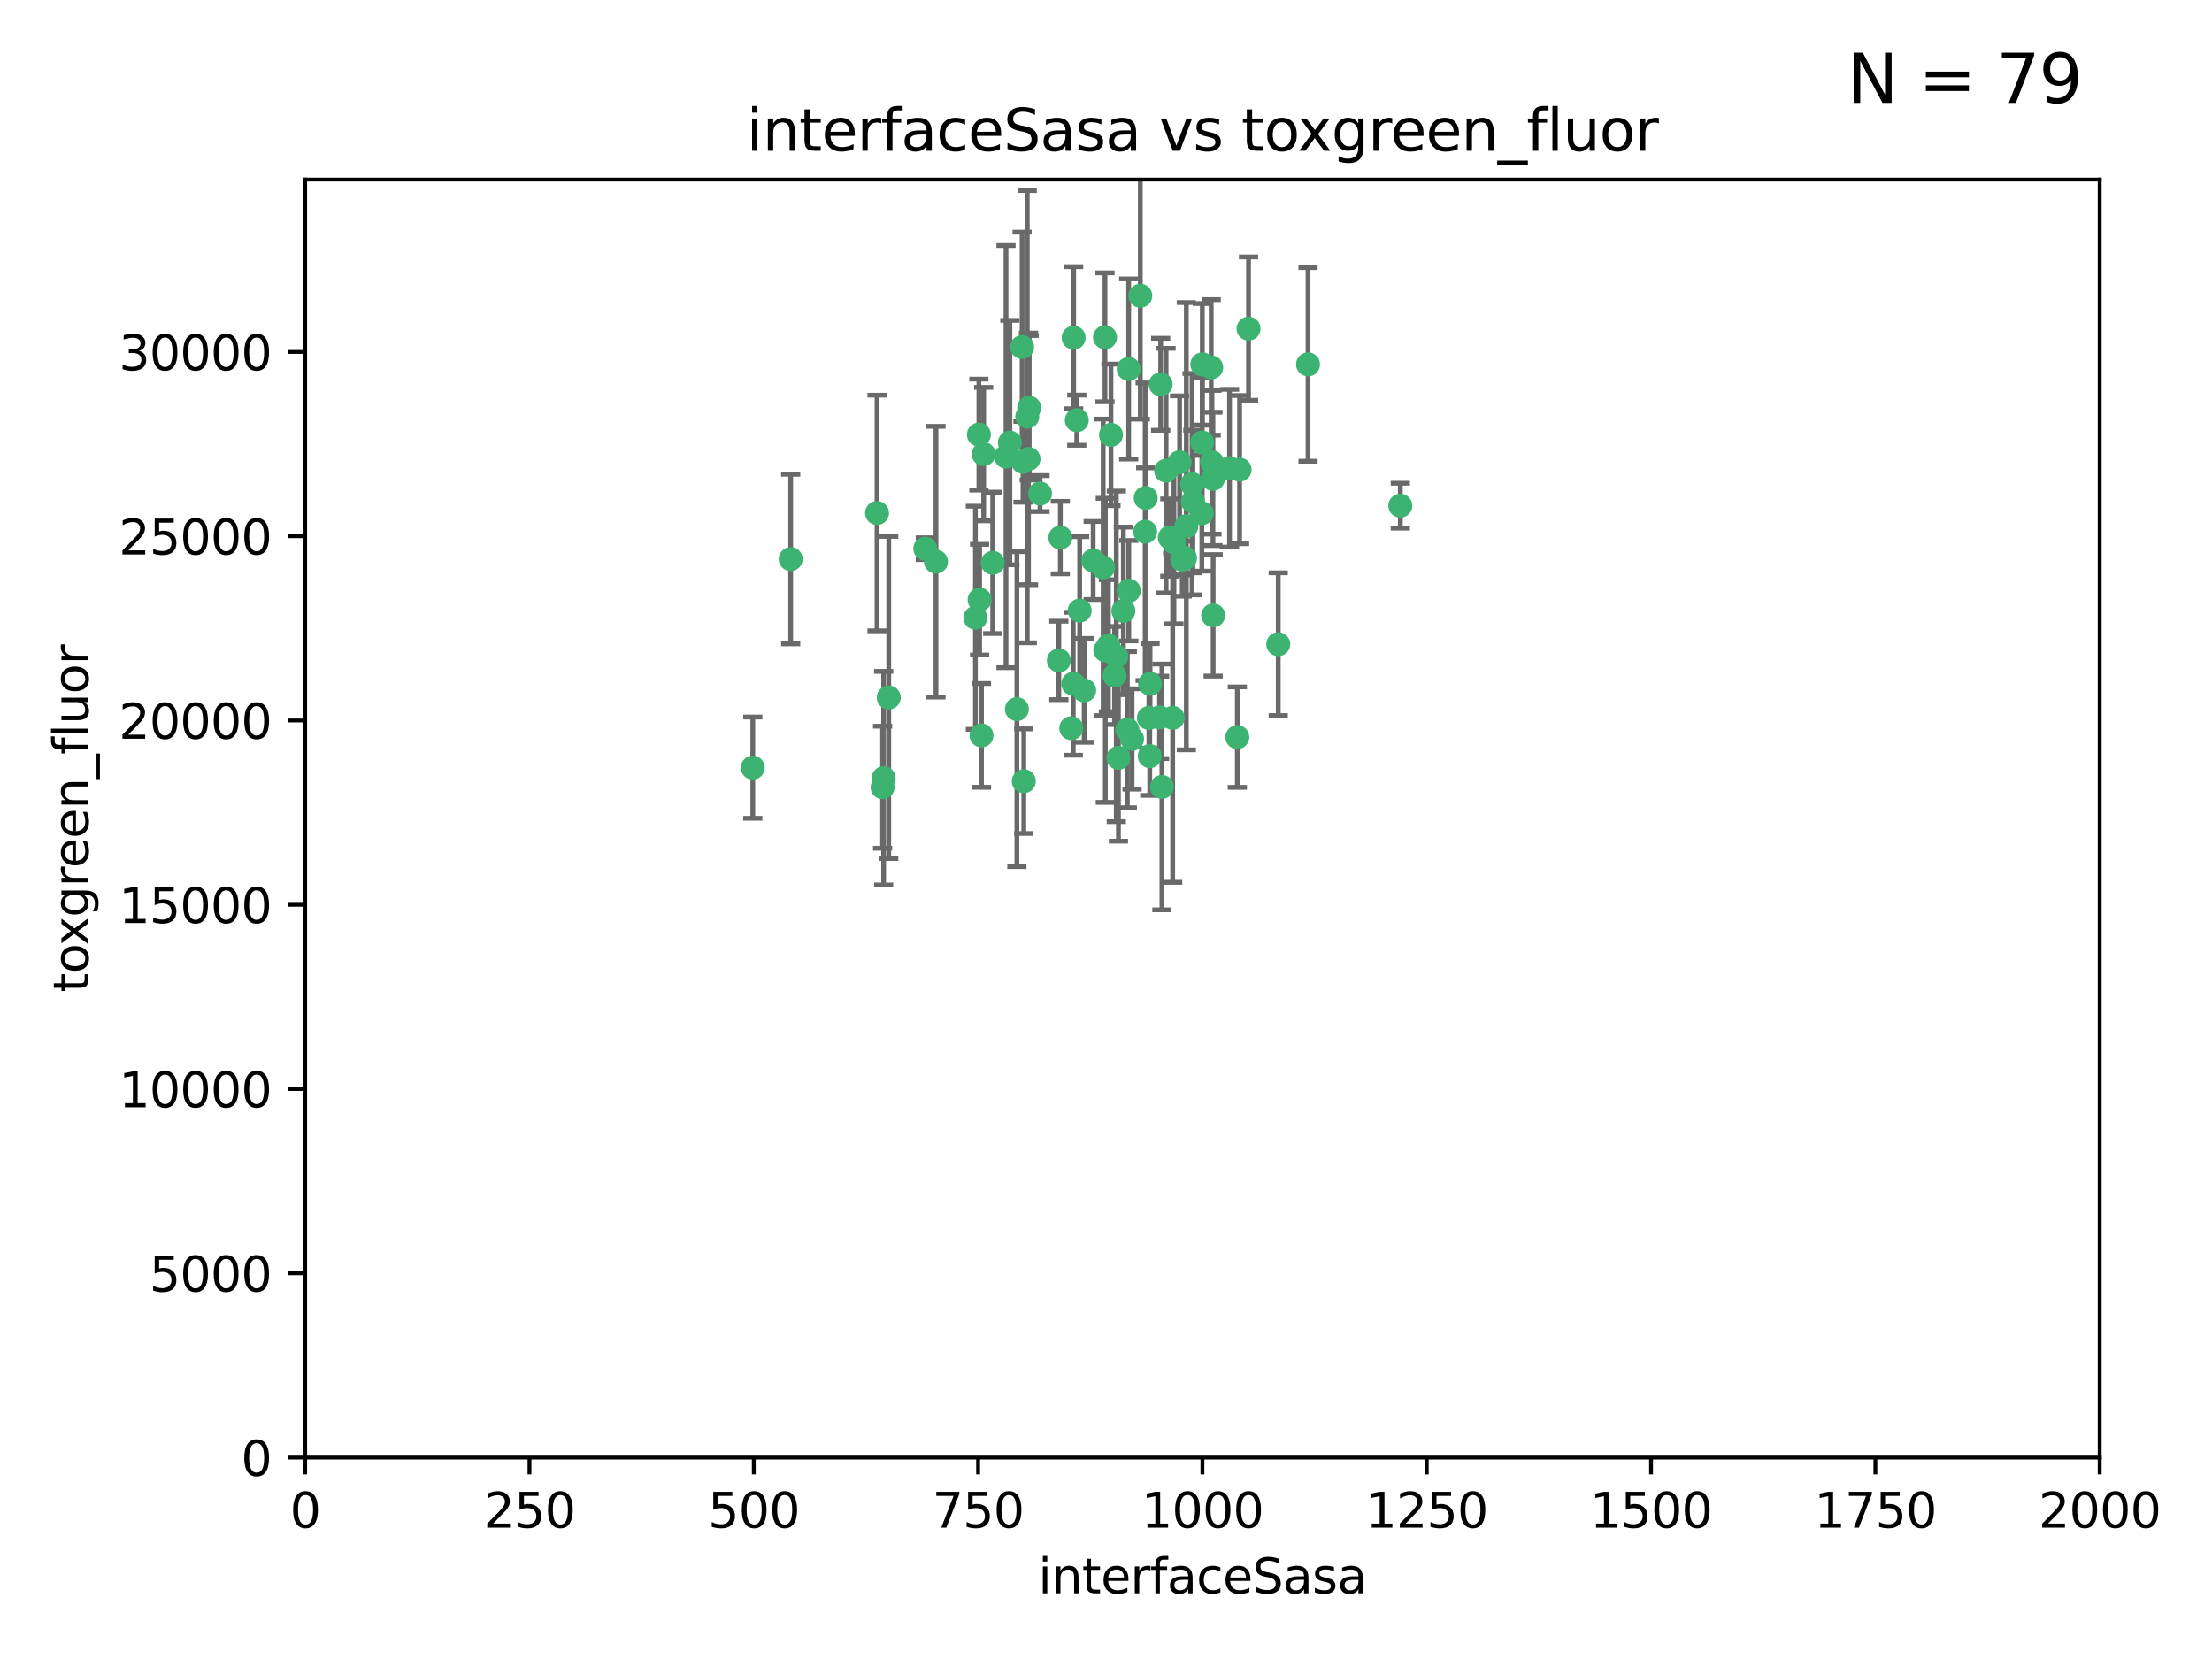<?xml version="1.0" encoding="utf-8" standalone="no"?>
<!DOCTYPE svg PUBLIC "-//W3C//DTD SVG 1.1//EN"
  "http://www.w3.org/Graphics/SVG/1.1/DTD/svg11.dtd">
<svg xmlns:xlink="http://www.w3.org/1999/xlink" width="460.8pt" height="345.6pt" viewBox="0 0 460.8 345.6" xmlns="http://www.w3.org/2000/svg" version="1.1">
 <defs>
  <style type="text/css">*{stroke-linejoin: round; stroke-linecap: butt}</style>
 </defs>
 <g id="figure_1">
  <g id="patch_1">
   <path d="M 0 345.6 
L 460.8 345.6 
L 460.8 0 
L 0 0 
z
" style="fill: #ffffff"/>
  </g>
  <g id="axes_1">
   <g id="patch_2">
    <path d="M 63.571 303.64 
L 437.4 303.64 
L 437.4 37.411 
L 63.571 37.411 
z
" style="fill: #ffffff"/>
   </g>
   <g id="PathCollection_1">
    <defs>
     <path id="m3e98a36241" d="M 0 1.118 
C 0.297 1.118 0.581 1 0.791 0.791 
C 1 0.581 1.118 0.297 1.118 0 
C 1.118 -0.297 1 -0.581 0.791 -0.791 
C 0.581 -1 0.297 -1.118 0 -1.118 
C -0.297 -1.118 -0.581 -1 -0.791 -0.791 
C -1 -0.581 -1.118 -0.297 -1.118 0 
C -1.118 0.297 -1 0.581 -0.791 0.791 
C -0.581 1 -0.297 1.118 0 1.118 
z
" style="stroke: #3cb371"/>
    </defs>
    <g clip-path="url(#p5488ef7003)">
     <use xlink:href="#m3e98a36241" x="212.925" y="72.294" style="fill: #3cb371; stroke: #3cb371"/>
     <use xlink:href="#m3e98a36241" x="243.693" y="111.988" style="fill: #3cb371; stroke: #3cb371"/>
     <use xlink:href="#m3e98a36241" x="232.546" y="136.733" style="fill: #3cb371; stroke: #3cb371"/>
     <use xlink:href="#m3e98a36241" x="272.484" y="75.908" style="fill: #3cb371; stroke: #3cb371"/>
     <use xlink:href="#m3e98a36241" x="231.435" y="90.592" style="fill: #3cb371; stroke: #3cb371"/>
     <use xlink:href="#m3e98a36241" x="250.437" y="92.187" style="fill: #3cb371; stroke: #3cb371"/>
     <use xlink:href="#m3e98a36241" x="242.914" y="98.046" style="fill: #3cb371; stroke: #3cb371"/>
     <use xlink:href="#m3e98a36241" x="266.28" y="134.2" style="fill: #3cb371; stroke: #3cb371"/>
     <use xlink:href="#m3e98a36241" x="220.886" y="111.99" style="fill: #3cb371; stroke: #3cb371"/>
     <use xlink:href="#m3e98a36241" x="214.404" y="84.946" style="fill: #3cb371; stroke: #3cb371"/>
     <use xlink:href="#m3e98a36241" x="241.787" y="80.055" style="fill: #3cb371; stroke: #3cb371"/>
     <use xlink:href="#m3e98a36241" x="252.721" y="128.194" style="fill: #3cb371; stroke: #3cb371"/>
     <use xlink:href="#m3e98a36241" x="252.312" y="76.534" style="fill: #3cb371; stroke: #3cb371"/>
     <use xlink:href="#m3e98a36241" x="258.229" y="97.835" style="fill: #3cb371; stroke: #3cb371"/>
     <use xlink:href="#m3e98a36241" x="223.66" y="70.355" style="fill: #3cb371; stroke: #3cb371"/>
     <use xlink:href="#m3e98a36241" x="232.987" y="157.866" style="fill: #3cb371; stroke: #3cb371"/>
     <use xlink:href="#m3e98a36241" x="241.557" y="149.45" style="fill: #3cb371; stroke: #3cb371"/>
     <use xlink:href="#m3e98a36241" x="247.136" y="109.622" style="fill: #3cb371; stroke: #3cb371"/>
     <use xlink:href="#m3e98a36241" x="246.284" y="116.577" style="fill: #3cb371; stroke: #3cb371"/>
     <use xlink:href="#m3e98a36241" x="252.676" y="99.763" style="fill: #3cb371; stroke: #3cb371"/>
     <use xlink:href="#m3e98a36241" x="244.553" y="112.982" style="fill: #3cb371; stroke: #3cb371"/>
     <use xlink:href="#m3e98a36241" x="250.368" y="106.925" style="fill: #3cb371; stroke: #3cb371"/>
     <use xlink:href="#m3e98a36241" x="230.187" y="70.271" style="fill: #3cb371; stroke: #3cb371"/>
     <use xlink:href="#m3e98a36241" x="246.854" y="116.252" style="fill: #3cb371; stroke: #3cb371"/>
     <use xlink:href="#m3e98a36241" x="210.378" y="92.203" style="fill: #3cb371; stroke: #3cb371"/>
     <use xlink:href="#m3e98a36241" x="256.134" y="97.545" style="fill: #3cb371; stroke: #3cb371"/>
     <use xlink:href="#m3e98a36241" x="235.142" y="123.063" style="fill: #3cb371; stroke: #3cb371"/>
     <use xlink:href="#m3e98a36241" x="234.02" y="127.26" style="fill: #3cb371; stroke: #3cb371"/>
     <use xlink:href="#m3e98a36241" x="223.161" y="151.693" style="fill: #3cb371; stroke: #3cb371"/>
     <use xlink:href="#m3e98a36241" x="242.046" y="163.936" style="fill: #3cb371; stroke: #3cb371"/>
     <use xlink:href="#m3e98a36241" x="248.491" y="104.476" style="fill: #3cb371; stroke: #3cb371"/>
     <use xlink:href="#m3e98a36241" x="238.555" y="110.762" style="fill: #3cb371; stroke: #3cb371"/>
     <use xlink:href="#m3e98a36241" x="230.261" y="135.482" style="fill: #3cb371; stroke: #3cb371"/>
     <use xlink:href="#m3e98a36241" x="225.848" y="143.815" style="fill: #3cb371; stroke: #3cb371"/>
     <use xlink:href="#m3e98a36241" x="238.669" y="103.738" style="fill: #3cb371; stroke: #3cb371"/>
     <use xlink:href="#m3e98a36241" x="227.725" y="116.762" style="fill: #3cb371; stroke: #3cb371"/>
     <use xlink:href="#m3e98a36241" x="235.125" y="76.865" style="fill: #3cb371; stroke: #3cb371"/>
     <use xlink:href="#m3e98a36241" x="237.546" y="61.614" style="fill: #3cb371; stroke: #3cb371"/>
     <use xlink:href="#m3e98a36241" x="245.731" y="96.299" style="fill: #3cb371; stroke: #3cb371"/>
     <use xlink:href="#m3e98a36241" x="257.757" y="153.559" style="fill: #3cb371; stroke: #3cb371"/>
     <use xlink:href="#m3e98a36241" x="216.658" y="102.821" style="fill: #3cb371; stroke: #3cb371"/>
     <use xlink:href="#m3e98a36241" x="204.916" y="94.6" style="fill: #3cb371; stroke: #3cb371"/>
     <use xlink:href="#m3e98a36241" x="213.275" y="162.741" style="fill: #3cb371; stroke: #3cb371"/>
     <use xlink:href="#m3e98a36241" x="214.256" y="95.593" style="fill: #3cb371; stroke: #3cb371"/>
     <use xlink:href="#m3e98a36241" x="206.796" y="117.254" style="fill: #3cb371; stroke: #3cb371"/>
     <use xlink:href="#m3e98a36241" x="291.711" y="105.344" style="fill: #3cb371; stroke: #3cb371"/>
     <use xlink:href="#m3e98a36241" x="224.916" y="127.204" style="fill: #3cb371; stroke: #3cb371"/>
     <use xlink:href="#m3e98a36241" x="260.091" y="68.463" style="fill: #3cb371; stroke: #3cb371"/>
     <use xlink:href="#m3e98a36241" x="250.465" y="75.9" style="fill: #3cb371; stroke: #3cb371"/>
     <use xlink:href="#m3e98a36241" x="204.462" y="153.201" style="fill: #3cb371; stroke: #3cb371"/>
     <use xlink:href="#m3e98a36241" x="194.981" y="117.014" style="fill: #3cb371; stroke: #3cb371"/>
     <use xlink:href="#m3e98a36241" x="220.577" y="137.58" style="fill: #3cb371; stroke: #3cb371"/>
     <use xlink:href="#m3e98a36241" x="223.577" y="142.442" style="fill: #3cb371; stroke: #3cb371"/>
     <use xlink:href="#m3e98a36241" x="192.753" y="114.302" style="fill: #3cb371; stroke: #3cb371"/>
     <use xlink:href="#m3e98a36241" x="203.92" y="90.534" style="fill: #3cb371; stroke: #3cb371"/>
     <use xlink:href="#m3e98a36241" x="239.332" y="149.553" style="fill: #3cb371; stroke: #3cb371"/>
     <use xlink:href="#m3e98a36241" x="204.073" y="124.926" style="fill: #3cb371; stroke: #3cb371"/>
     <use xlink:href="#m3e98a36241" x="248.329" y="100.862" style="fill: #3cb371; stroke: #3cb371"/>
     <use xlink:href="#m3e98a36241" x="182.701" y="106.867" style="fill: #3cb371; stroke: #3cb371"/>
     <use xlink:href="#m3e98a36241" x="229.813" y="118.19" style="fill: #3cb371; stroke: #3cb371"/>
     <use xlink:href="#m3e98a36241" x="239.579" y="142.44" style="fill: #3cb371; stroke: #3cb371"/>
     <use xlink:href="#m3e98a36241" x="230.901" y="134.514" style="fill: #3cb371; stroke: #3cb371"/>
     <use xlink:href="#m3e98a36241" x="213.998" y="86.8" style="fill: #3cb371; stroke: #3cb371"/>
     <use xlink:href="#m3e98a36241" x="252.476" y="96.298" style="fill: #3cb371; stroke: #3cb371"/>
     <use xlink:href="#m3e98a36241" x="203.191" y="128.689" style="fill: #3cb371; stroke: #3cb371"/>
     <use xlink:href="#m3e98a36241" x="211.835" y="147.723" style="fill: #3cb371; stroke: #3cb371"/>
     <use xlink:href="#m3e98a36241" x="183.864" y="163.993" style="fill: #3cb371; stroke: #3cb371"/>
     <use xlink:href="#m3e98a36241" x="209.568" y="95.121" style="fill: #3cb371; stroke: #3cb371"/>
     <use xlink:href="#m3e98a36241" x="213.11" y="96.211" style="fill: #3cb371; stroke: #3cb371"/>
     <use xlink:href="#m3e98a36241" x="244.288" y="149.542" style="fill: #3cb371; stroke: #3cb371"/>
     <use xlink:href="#m3e98a36241" x="235.826" y="153.944" style="fill: #3cb371; stroke: #3cb371"/>
     <use xlink:href="#m3e98a36241" x="224.314" y="87.531" style="fill: #3cb371; stroke: #3cb371"/>
     <use xlink:href="#m3e98a36241" x="239.516" y="157.513" style="fill: #3cb371; stroke: #3cb371"/>
     <use xlink:href="#m3e98a36241" x="164.714" y="116.464" style="fill: #3cb371; stroke: #3cb371"/>
     <use xlink:href="#m3e98a36241" x="234.846" y="152.004" style="fill: #3cb371; stroke: #3cb371"/>
     <use xlink:href="#m3e98a36241" x="185.142" y="145.3" style="fill: #3cb371; stroke: #3cb371"/>
     <use xlink:href="#m3e98a36241" x="184.082" y="162.105" style="fill: #3cb371; stroke: #3cb371"/>
     <use xlink:href="#m3e98a36241" x="232.174" y="140.722" style="fill: #3cb371; stroke: #3cb371"/>
     <use xlink:href="#m3e98a36241" x="156.817" y="159.917" style="fill: #3cb371; stroke: #3cb371"/>
    </g>
   </g>
   <g id="matplotlib.axis_1">
    <g id="xtick_1">
     <g id="line2d_1">
      <defs>
       <path id="m5e1bb0069e" d="M 0 0 
L 0 3.5 
" style="stroke: #000000; stroke-width: 0.8"/>
      </defs>
      <g>
       <use xlink:href="#m5e1bb0069e" x="63.571" y="303.64" style="stroke: #000000; stroke-width: 0.8"/>
      </g>
     </g>
     <g id="text_1">
      <!-- 0 -->
      <g transform="translate(60.39 318.238)scale(0.1 -0.1)">
       <defs>
        <path id="DejaVuSans-30" d="M 2034 4250 
Q 1547 4250 1301 3770 
Q 1056 3291 1056 2328 
Q 1056 1369 1301 889 
Q 1547 409 2034 409 
Q 2525 409 2770 889 
Q 3016 1369 3016 2328 
Q 3016 3291 2770 3770 
Q 2525 4250 2034 4250 
z
M 2034 4750 
Q 2819 4750 3233 4129 
Q 3647 3509 3647 2328 
Q 3647 1150 3233 529 
Q 2819 -91 2034 -91 
Q 1250 -91 836 529 
Q 422 1150 422 2328 
Q 422 3509 836 4129 
Q 1250 4750 2034 4750 
z
" transform="scale(0.016)"/>
       </defs>
       <use xlink:href="#DejaVuSans-30"/>
      </g>
     </g>
    </g>
    <g id="xtick_2">
     <g id="line2d_2">
      <g>
       <use xlink:href="#m5e1bb0069e" x="110.3" y="303.64" style="stroke: #000000; stroke-width: 0.8"/>
      </g>
     </g>
     <g id="text_2">
      <!-- 250 -->
      <g transform="translate(100.756 318.238)scale(0.1 -0.1)">
       <defs>
        <path id="DejaVuSans-32" d="M 1228 531 
L 3431 531 
L 3431 0 
L 469 0 
L 469 531 
Q 828 903 1448 1529 
Q 2069 2156 2228 2338 
Q 2531 2678 2651 2914 
Q 2772 3150 2772 3378 
Q 2772 3750 2511 3984 
Q 2250 4219 1831 4219 
Q 1534 4219 1204 4116 
Q 875 4013 500 3803 
L 500 4441 
Q 881 4594 1212 4672 
Q 1544 4750 1819 4750 
Q 2544 4750 2975 4387 
Q 3406 4025 3406 3419 
Q 3406 3131 3298 2873 
Q 3191 2616 2906 2266 
Q 2828 2175 2409 1742 
Q 1991 1309 1228 531 
z
" transform="scale(0.016)"/>
        <path id="DejaVuSans-35" d="M 691 4666 
L 3169 4666 
L 3169 4134 
L 1269 4134 
L 1269 2991 
Q 1406 3038 1543 3061 
Q 1681 3084 1819 3084 
Q 2600 3084 3056 2656 
Q 3513 2228 3513 1497 
Q 3513 744 3044 326 
Q 2575 -91 1722 -91 
Q 1428 -91 1123 -41 
Q 819 9 494 109 
L 494 744 
Q 775 591 1075 516 
Q 1375 441 1709 441 
Q 2250 441 2565 725 
Q 2881 1009 2881 1497 
Q 2881 1984 2565 2268 
Q 2250 2553 1709 2553 
Q 1456 2553 1204 2497 
Q 953 2441 691 2322 
L 691 4666 
z
" transform="scale(0.016)"/>
       </defs>
       <use xlink:href="#DejaVuSans-32"/>
       <use xlink:href="#DejaVuSans-35" x="63.623"/>
       <use xlink:href="#DejaVuSans-30" x="127.246"/>
      </g>
     </g>
    </g>
    <g id="xtick_3">
     <g id="line2d_3">
      <g>
       <use xlink:href="#m5e1bb0069e" x="157.028" y="303.64" style="stroke: #000000; stroke-width: 0.8"/>
      </g>
     </g>
     <g id="text_3">
      <!-- 500 -->
      <g transform="translate(147.485 318.238)scale(0.1 -0.1)">
       <use xlink:href="#DejaVuSans-35"/>
       <use xlink:href="#DejaVuSans-30" x="63.623"/>
       <use xlink:href="#DejaVuSans-30" x="127.246"/>
      </g>
     </g>
    </g>
    <g id="xtick_4">
     <g id="line2d_4">
      <g>
       <use xlink:href="#m5e1bb0069e" x="203.757" y="303.64" style="stroke: #000000; stroke-width: 0.8"/>
      </g>
     </g>
     <g id="text_4">
      <!-- 750 -->
      <g transform="translate(194.213 318.238)scale(0.1 -0.1)">
       <defs>
        <path id="DejaVuSans-37" d="M 525 4666 
L 3525 4666 
L 3525 4397 
L 1831 0 
L 1172 0 
L 2766 4134 
L 525 4134 
L 525 4666 
z
" transform="scale(0.016)"/>
       </defs>
       <use xlink:href="#DejaVuSans-37"/>
       <use xlink:href="#DejaVuSans-35" x="63.623"/>
       <use xlink:href="#DejaVuSans-30" x="127.246"/>
      </g>
     </g>
    </g>
    <g id="xtick_5">
     <g id="line2d_5">
      <g>
       <use xlink:href="#m5e1bb0069e" x="250.486" y="303.64" style="stroke: #000000; stroke-width: 0.8"/>
      </g>
     </g>
     <g id="text_5">
      <!-- 1000 -->
      <g transform="translate(237.761 318.238)scale(0.1 -0.1)">
       <defs>
        <path id="DejaVuSans-31" d="M 794 531 
L 1825 531 
L 1825 4091 
L 703 3866 
L 703 4441 
L 1819 4666 
L 2450 4666 
L 2450 531 
L 3481 531 
L 3481 0 
L 794 0 
L 794 531 
z
" transform="scale(0.016)"/>
       </defs>
       <use xlink:href="#DejaVuSans-31"/>
       <use xlink:href="#DejaVuSans-30" x="63.623"/>
       <use xlink:href="#DejaVuSans-30" x="127.246"/>
       <use xlink:href="#DejaVuSans-30" x="190.869"/>
      </g>
     </g>
    </g>
    <g id="xtick_6">
     <g id="line2d_6">
      <g>
       <use xlink:href="#m5e1bb0069e" x="297.214" y="303.64" style="stroke: #000000; stroke-width: 0.8"/>
      </g>
     </g>
     <g id="text_6">
      <!-- 1250 -->
      <g transform="translate(284.489 318.238)scale(0.1 -0.1)">
       <use xlink:href="#DejaVuSans-31"/>
       <use xlink:href="#DejaVuSans-32" x="63.623"/>
       <use xlink:href="#DejaVuSans-35" x="127.246"/>
       <use xlink:href="#DejaVuSans-30" x="190.869"/>
      </g>
     </g>
    </g>
    <g id="xtick_7">
     <g id="line2d_7">
      <g>
       <use xlink:href="#m5e1bb0069e" x="343.943" y="303.64" style="stroke: #000000; stroke-width: 0.8"/>
      </g>
     </g>
     <g id="text_7">
      <!-- 1500 -->
      <g transform="translate(331.218 318.238)scale(0.1 -0.1)">
       <use xlink:href="#DejaVuSans-31"/>
       <use xlink:href="#DejaVuSans-35" x="63.623"/>
       <use xlink:href="#DejaVuSans-30" x="127.246"/>
       <use xlink:href="#DejaVuSans-30" x="190.869"/>
      </g>
     </g>
    </g>
    <g id="xtick_8">
     <g id="line2d_8">
      <g>
       <use xlink:href="#m5e1bb0069e" x="390.671" y="303.64" style="stroke: #000000; stroke-width: 0.8"/>
      </g>
     </g>
     <g id="text_8">
      <!-- 1750 -->
      <g transform="translate(377.946 318.238)scale(0.1 -0.1)">
       <use xlink:href="#DejaVuSans-31"/>
       <use xlink:href="#DejaVuSans-37" x="63.623"/>
       <use xlink:href="#DejaVuSans-35" x="127.246"/>
       <use xlink:href="#DejaVuSans-30" x="190.869"/>
      </g>
     </g>
    </g>
    <g id="xtick_9">
     <g id="line2d_9">
      <g>
       <use xlink:href="#m5e1bb0069e" x="437.4" y="303.64" style="stroke: #000000; stroke-width: 0.8"/>
      </g>
     </g>
     <g id="text_9">
      <!-- 2000 -->
      <g transform="translate(424.675 318.238)scale(0.1 -0.1)">
       <use xlink:href="#DejaVuSans-32"/>
       <use xlink:href="#DejaVuSans-30" x="63.623"/>
       <use xlink:href="#DejaVuSans-30" x="127.246"/>
       <use xlink:href="#DejaVuSans-30" x="190.869"/>
      </g>
     </g>
    </g>
    <g id="text_10">
     <!-- interfaceSasa -->
     <g transform="translate(216.279 331.917)scale(0.1 -0.1)">
      <defs>
       <path id="DejaVuSans-69" d="M 603 3500 
L 1178 3500 
L 1178 0 
L 603 0 
L 603 3500 
z
M 603 4863 
L 1178 4863 
L 1178 4134 
L 603 4134 
L 603 4863 
z
" transform="scale(0.016)"/>
       <path id="DejaVuSans-6e" d="M 3513 2113 
L 3513 0 
L 2938 0 
L 2938 2094 
Q 2938 2591 2744 2837 
Q 2550 3084 2163 3084 
Q 1697 3084 1428 2787 
Q 1159 2491 1159 1978 
L 1159 0 
L 581 0 
L 581 3500 
L 1159 3500 
L 1159 2956 
Q 1366 3272 1645 3428 
Q 1925 3584 2291 3584 
Q 2894 3584 3203 3211 
Q 3513 2838 3513 2113 
z
" transform="scale(0.016)"/>
       <path id="DejaVuSans-74" d="M 1172 4494 
L 1172 3500 
L 2356 3500 
L 2356 3053 
L 1172 3053 
L 1172 1153 
Q 1172 725 1289 603 
Q 1406 481 1766 481 
L 2356 481 
L 2356 0 
L 1766 0 
Q 1100 0 847 248 
Q 594 497 594 1153 
L 594 3053 
L 172 3053 
L 172 3500 
L 594 3500 
L 594 4494 
L 1172 4494 
z
" transform="scale(0.016)"/>
       <path id="DejaVuSans-65" d="M 3597 1894 
L 3597 1613 
L 953 1613 
Q 991 1019 1311 708 
Q 1631 397 2203 397 
Q 2534 397 2845 478 
Q 3156 559 3463 722 
L 3463 178 
Q 3153 47 2828 -22 
Q 2503 -91 2169 -91 
Q 1331 -91 842 396 
Q 353 884 353 1716 
Q 353 2575 817 3079 
Q 1281 3584 2069 3584 
Q 2775 3584 3186 3129 
Q 3597 2675 3597 1894 
z
M 3022 2063 
Q 3016 2534 2758 2815 
Q 2500 3097 2075 3097 
Q 1594 3097 1305 2825 
Q 1016 2553 972 2059 
L 3022 2063 
z
" transform="scale(0.016)"/>
       <path id="DejaVuSans-72" d="M 2631 2963 
Q 2534 3019 2420 3045 
Q 2306 3072 2169 3072 
Q 1681 3072 1420 2755 
Q 1159 2438 1159 1844 
L 1159 0 
L 581 0 
L 581 3500 
L 1159 3500 
L 1159 2956 
Q 1341 3275 1631 3429 
Q 1922 3584 2338 3584 
Q 2397 3584 2469 3576 
Q 2541 3569 2628 3553 
L 2631 2963 
z
" transform="scale(0.016)"/>
       <path id="DejaVuSans-66" d="M 2375 4863 
L 2375 4384 
L 1825 4384 
Q 1516 4384 1395 4259 
Q 1275 4134 1275 3809 
L 1275 3500 
L 2222 3500 
L 2222 3053 
L 1275 3053 
L 1275 0 
L 697 0 
L 697 3053 
L 147 3053 
L 147 3500 
L 697 3500 
L 697 3744 
Q 697 4328 969 4595 
Q 1241 4863 1831 4863 
L 2375 4863 
z
" transform="scale(0.016)"/>
       <path id="DejaVuSans-61" d="M 2194 1759 
Q 1497 1759 1228 1600 
Q 959 1441 959 1056 
Q 959 750 1161 570 
Q 1363 391 1709 391 
Q 2188 391 2477 730 
Q 2766 1069 2766 1631 
L 2766 1759 
L 2194 1759 
z
M 3341 1997 
L 3341 0 
L 2766 0 
L 2766 531 
Q 2569 213 2275 61 
Q 1981 -91 1556 -91 
Q 1019 -91 701 211 
Q 384 513 384 1019 
Q 384 1609 779 1909 
Q 1175 2209 1959 2209 
L 2766 2209 
L 2766 2266 
Q 2766 2663 2505 2880 
Q 2244 3097 1772 3097 
Q 1472 3097 1187 3025 
Q 903 2953 641 2809 
L 641 3341 
Q 956 3463 1253 3523 
Q 1550 3584 1831 3584 
Q 2591 3584 2966 3190 
Q 3341 2797 3341 1997 
z
" transform="scale(0.016)"/>
       <path id="DejaVuSans-63" d="M 3122 3366 
L 3122 2828 
Q 2878 2963 2633 3030 
Q 2388 3097 2138 3097 
Q 1578 3097 1268 2742 
Q 959 2388 959 1747 
Q 959 1106 1268 751 
Q 1578 397 2138 397 
Q 2388 397 2633 464 
Q 2878 531 3122 666 
L 3122 134 
Q 2881 22 2623 -34 
Q 2366 -91 2075 -91 
Q 1284 -91 818 406 
Q 353 903 353 1747 
Q 353 2603 823 3093 
Q 1294 3584 2113 3584 
Q 2378 3584 2631 3529 
Q 2884 3475 3122 3366 
z
" transform="scale(0.016)"/>
       <path id="DejaVuSans-53" d="M 3425 4513 
L 3425 3897 
Q 3066 4069 2747 4153 
Q 2428 4238 2131 4238 
Q 1616 4238 1336 4038 
Q 1056 3838 1056 3469 
Q 1056 3159 1242 3001 
Q 1428 2844 1947 2747 
L 2328 2669 
Q 3034 2534 3370 2195 
Q 3706 1856 3706 1288 
Q 3706 609 3251 259 
Q 2797 -91 1919 -91 
Q 1588 -91 1214 -16 
Q 841 59 441 206 
L 441 856 
Q 825 641 1194 531 
Q 1563 422 1919 422 
Q 2459 422 2753 634 
Q 3047 847 3047 1241 
Q 3047 1584 2836 1778 
Q 2625 1972 2144 2069 
L 1759 2144 
Q 1053 2284 737 2584 
Q 422 2884 422 3419 
Q 422 4038 858 4394 
Q 1294 4750 2059 4750 
Q 2388 4750 2728 4690 
Q 3069 4631 3425 4513 
z
" transform="scale(0.016)"/>
       <path id="DejaVuSans-73" d="M 2834 3397 
L 2834 2853 
Q 2591 2978 2328 3040 
Q 2066 3103 1784 3103 
Q 1356 3103 1142 2972 
Q 928 2841 928 2578 
Q 928 2378 1081 2264 
Q 1234 2150 1697 2047 
L 1894 2003 
Q 2506 1872 2764 1633 
Q 3022 1394 3022 966 
Q 3022 478 2636 193 
Q 2250 -91 1575 -91 
Q 1294 -91 989 -36 
Q 684 19 347 128 
L 347 722 
Q 666 556 975 473 
Q 1284 391 1588 391 
Q 1994 391 2212 530 
Q 2431 669 2431 922 
Q 2431 1156 2273 1281 
Q 2116 1406 1581 1522 
L 1381 1569 
Q 847 1681 609 1914 
Q 372 2147 372 2553 
Q 372 3047 722 3315 
Q 1072 3584 1716 3584 
Q 2034 3584 2315 3537 
Q 2597 3491 2834 3397 
z
" transform="scale(0.016)"/>
      </defs>
      <use xlink:href="#DejaVuSans-69"/>
      <use xlink:href="#DejaVuSans-6e" x="27.783"/>
      <use xlink:href="#DejaVuSans-74" x="91.162"/>
      <use xlink:href="#DejaVuSans-65" x="130.371"/>
      <use xlink:href="#DejaVuSans-72" x="191.895"/>
      <use xlink:href="#DejaVuSans-66" x="233.008"/>
      <use xlink:href="#DejaVuSans-61" x="268.213"/>
      <use xlink:href="#DejaVuSans-63" x="329.492"/>
      <use xlink:href="#DejaVuSans-65" x="384.473"/>
      <use xlink:href="#DejaVuSans-53" x="445.996"/>
      <use xlink:href="#DejaVuSans-61" x="509.473"/>
      <use xlink:href="#DejaVuSans-73" x="570.752"/>
      <use xlink:href="#DejaVuSans-61" x="622.852"/>
     </g>
    </g>
   </g>
   <g id="matplotlib.axis_2">
    <g id="ytick_1">
     <g id="line2d_10">
      <defs>
       <path id="md0243c5825" d="M 0 0 
L -3.5 0 
" style="stroke: #000000; stroke-width: 0.8"/>
      </defs>
      <g>
       <use xlink:href="#md0243c5825" x="63.571" y="303.64" style="stroke: #000000; stroke-width: 0.8"/>
      </g>
     </g>
     <g id="text_11">
      <!-- 0 -->
      <g transform="translate(50.209 307.439)scale(0.1 -0.1)">
       <use xlink:href="#DejaVuSans-30"/>
      </g>
     </g>
    </g>
    <g id="ytick_2">
     <g id="line2d_11">
      <g>
       <use xlink:href="#md0243c5825" x="63.571" y="265.253" style="stroke: #000000; stroke-width: 0.8"/>
      </g>
     </g>
     <g id="text_12">
      <!-- 5000 -->
      <g transform="translate(31.121 269.052)scale(0.1 -0.1)">
       <use xlink:href="#DejaVuSans-35"/>
       <use xlink:href="#DejaVuSans-30" x="63.623"/>
       <use xlink:href="#DejaVuSans-30" x="127.246"/>
       <use xlink:href="#DejaVuSans-30" x="190.869"/>
      </g>
     </g>
    </g>
    <g id="ytick_3">
     <g id="line2d_12">
      <g>
       <use xlink:href="#md0243c5825" x="63.571" y="226.866" style="stroke: #000000; stroke-width: 0.8"/>
      </g>
     </g>
     <g id="text_13">
      <!-- 10000 -->
      <g transform="translate(24.759 230.665)scale(0.1 -0.1)">
       <use xlink:href="#DejaVuSans-31"/>
       <use xlink:href="#DejaVuSans-30" x="63.623"/>
       <use xlink:href="#DejaVuSans-30" x="127.246"/>
       <use xlink:href="#DejaVuSans-30" x="190.869"/>
       <use xlink:href="#DejaVuSans-30" x="254.492"/>
      </g>
     </g>
    </g>
    <g id="ytick_4">
     <g id="line2d_13">
      <g>
       <use xlink:href="#md0243c5825" x="63.571" y="188.479" style="stroke: #000000; stroke-width: 0.8"/>
      </g>
     </g>
     <g id="text_14">
      <!-- 15000 -->
      <g transform="translate(24.759 192.278)scale(0.1 -0.1)">
       <use xlink:href="#DejaVuSans-31"/>
       <use xlink:href="#DejaVuSans-35" x="63.623"/>
       <use xlink:href="#DejaVuSans-30" x="127.246"/>
       <use xlink:href="#DejaVuSans-30" x="190.869"/>
       <use xlink:href="#DejaVuSans-30" x="254.492"/>
      </g>
     </g>
    </g>
    <g id="ytick_5">
     <g id="line2d_14">
      <g>
       <use xlink:href="#md0243c5825" x="63.571" y="150.092" style="stroke: #000000; stroke-width: 0.8"/>
      </g>
     </g>
     <g id="text_15">
      <!-- 20000 -->
      <g transform="translate(24.759 153.891)scale(0.1 -0.1)">
       <use xlink:href="#DejaVuSans-32"/>
       <use xlink:href="#DejaVuSans-30" x="63.623"/>
       <use xlink:href="#DejaVuSans-30" x="127.246"/>
       <use xlink:href="#DejaVuSans-30" x="190.869"/>
       <use xlink:href="#DejaVuSans-30" x="254.492"/>
      </g>
     </g>
    </g>
    <g id="ytick_6">
     <g id="line2d_15">
      <g>
       <use xlink:href="#md0243c5825" x="63.571" y="111.705" style="stroke: #000000; stroke-width: 0.8"/>
      </g>
     </g>
     <g id="text_16">
      <!-- 25000 -->
      <g transform="translate(24.759 115.504)scale(0.1 -0.1)">
       <use xlink:href="#DejaVuSans-32"/>
       <use xlink:href="#DejaVuSans-35" x="63.623"/>
       <use xlink:href="#DejaVuSans-30" x="127.246"/>
       <use xlink:href="#DejaVuSans-30" x="190.869"/>
       <use xlink:href="#DejaVuSans-30" x="254.492"/>
      </g>
     </g>
    </g>
    <g id="ytick_7">
     <g id="line2d_16">
      <g>
       <use xlink:href="#md0243c5825" x="63.571" y="73.317" style="stroke: #000000; stroke-width: 0.8"/>
      </g>
     </g>
     <g id="text_17">
      <!-- 30000 -->
      <g transform="translate(24.759 77.117)scale(0.1 -0.1)">
       <defs>
        <path id="DejaVuSans-33" d="M 2597 2516 
Q 3050 2419 3304 2112 
Q 3559 1806 3559 1356 
Q 3559 666 3084 287 
Q 2609 -91 1734 -91 
Q 1441 -91 1130 -33 
Q 819 25 488 141 
L 488 750 
Q 750 597 1062 519 
Q 1375 441 1716 441 
Q 2309 441 2620 675 
Q 2931 909 2931 1356 
Q 2931 1769 2642 2001 
Q 2353 2234 1838 2234 
L 1294 2234 
L 1294 2753 
L 1863 2753 
Q 2328 2753 2575 2939 
Q 2822 3125 2822 3475 
Q 2822 3834 2567 4026 
Q 2313 4219 1838 4219 
Q 1578 4219 1281 4162 
Q 984 4106 628 3988 
L 628 4550 
Q 988 4650 1302 4700 
Q 1616 4750 1894 4750 
Q 2613 4750 3031 4423 
Q 3450 4097 3450 3541 
Q 3450 3153 3228 2886 
Q 3006 2619 2597 2516 
z
" transform="scale(0.016)"/>
       </defs>
       <use xlink:href="#DejaVuSans-33"/>
       <use xlink:href="#DejaVuSans-30" x="63.623"/>
       <use xlink:href="#DejaVuSans-30" x="127.246"/>
       <use xlink:href="#DejaVuSans-30" x="190.869"/>
       <use xlink:href="#DejaVuSans-30" x="254.492"/>
      </g>
     </g>
    </g>
    <g id="text_18">
     <!-- toxgreen_fluor -->
     <g transform="translate(18.401 206.72)rotate(-90)scale(0.1 -0.1)">
      <defs>
       <path id="DejaVuSans-6f" d="M 1959 3097 
Q 1497 3097 1228 2736 
Q 959 2375 959 1747 
Q 959 1119 1226 758 
Q 1494 397 1959 397 
Q 2419 397 2687 759 
Q 2956 1122 2956 1747 
Q 2956 2369 2687 2733 
Q 2419 3097 1959 3097 
z
M 1959 3584 
Q 2709 3584 3137 3096 
Q 3566 2609 3566 1747 
Q 3566 888 3137 398 
Q 2709 -91 1959 -91 
Q 1206 -91 779 398 
Q 353 888 353 1747 
Q 353 2609 779 3096 
Q 1206 3584 1959 3584 
z
" transform="scale(0.016)"/>
       <path id="DejaVuSans-78" d="M 3513 3500 
L 2247 1797 
L 3578 0 
L 2900 0 
L 1881 1375 
L 863 0 
L 184 0 
L 1544 1831 
L 300 3500 
L 978 3500 
L 1906 2253 
L 2834 3500 
L 3513 3500 
z
" transform="scale(0.016)"/>
       <path id="DejaVuSans-67" d="M 2906 1791 
Q 2906 2416 2648 2759 
Q 2391 3103 1925 3103 
Q 1463 3103 1205 2759 
Q 947 2416 947 1791 
Q 947 1169 1205 825 
Q 1463 481 1925 481 
Q 2391 481 2648 825 
Q 2906 1169 2906 1791 
z
M 3481 434 
Q 3481 -459 3084 -895 
Q 2688 -1331 1869 -1331 
Q 1566 -1331 1297 -1286 
Q 1028 -1241 775 -1147 
L 775 -588 
Q 1028 -725 1275 -790 
Q 1522 -856 1778 -856 
Q 2344 -856 2625 -561 
Q 2906 -266 2906 331 
L 2906 616 
Q 2728 306 2450 153 
Q 2172 0 1784 0 
Q 1141 0 747 490 
Q 353 981 353 1791 
Q 353 2603 747 3093 
Q 1141 3584 1784 3584 
Q 2172 3584 2450 3431 
Q 2728 3278 2906 2969 
L 2906 3500 
L 3481 3500 
L 3481 434 
z
" transform="scale(0.016)"/>
       <path id="DejaVuSans-5f" d="M 3263 -1063 
L 3263 -1509 
L -63 -1509 
L -63 -1063 
L 3263 -1063 
z
" transform="scale(0.016)"/>
       <path id="DejaVuSans-6c" d="M 603 4863 
L 1178 4863 
L 1178 0 
L 603 0 
L 603 4863 
z
" transform="scale(0.016)"/>
       <path id="DejaVuSans-75" d="M 544 1381 
L 544 3500 
L 1119 3500 
L 1119 1403 
Q 1119 906 1312 657 
Q 1506 409 1894 409 
Q 2359 409 2629 706 
Q 2900 1003 2900 1516 
L 2900 3500 
L 3475 3500 
L 3475 0 
L 2900 0 
L 2900 538 
Q 2691 219 2414 64 
Q 2138 -91 1772 -91 
Q 1169 -91 856 284 
Q 544 659 544 1381 
z
M 1991 3584 
L 1991 3584 
z
" transform="scale(0.016)"/>
      </defs>
      <use xlink:href="#DejaVuSans-74"/>
      <use xlink:href="#DejaVuSans-6f" x="39.209"/>
      <use xlink:href="#DejaVuSans-78" x="97.266"/>
      <use xlink:href="#DejaVuSans-67" x="156.445"/>
      <use xlink:href="#DejaVuSans-72" x="219.922"/>
      <use xlink:href="#DejaVuSans-65" x="258.785"/>
      <use xlink:href="#DejaVuSans-65" x="320.309"/>
      <use xlink:href="#DejaVuSans-6e" x="381.832"/>
      <use xlink:href="#DejaVuSans-5f" x="445.211"/>
      <use xlink:href="#DejaVuSans-66" x="495.211"/>
      <use xlink:href="#DejaVuSans-6c" x="530.416"/>
      <use xlink:href="#DejaVuSans-75" x="558.199"/>
      <use xlink:href="#DejaVuSans-6f" x="621.578"/>
      <use xlink:href="#DejaVuSans-72" x="682.76"/>
     </g>
    </g>
   </g>
   <g id="LineCollection_1">
    <path d="M 212.925 96.224 
L 212.925 48.364 
" clip-path="url(#p5488ef7003)" style="fill: none; stroke: #696969"/>
    <path d="M 243.693 120.037 
L 243.693 103.94 
" clip-path="url(#p5488ef7003)" style="fill: none; stroke: #696969"/>
    <path d="M 232.546 171.165 
L 232.546 102.302 
" clip-path="url(#p5488ef7003)" style="fill: none; stroke: #696969"/>
    <path d="M 272.484 96.079 
L 272.484 55.738 
" clip-path="url(#p5488ef7003)" style="fill: none; stroke: #696969"/>
    <path d="M 231.435 105.331 
L 231.435 75.853 
" clip-path="url(#p5488ef7003)" style="fill: none; stroke: #696969"/>
    <path d="M 250.437 105.69 
L 250.437 78.685 
" clip-path="url(#p5488ef7003)" style="fill: none; stroke: #696969"/>
    <path d="M 242.914 123.522 
L 242.914 72.57 
" clip-path="url(#p5488ef7003)" style="fill: none; stroke: #696969"/>
    <path d="M 266.28 149.068 
L 266.28 119.332 
" clip-path="url(#p5488ef7003)" style="fill: none; stroke: #696969"/>
    <path d="M 220.886 119.537 
L 220.886 104.443 
" clip-path="url(#p5488ef7003)" style="fill: none; stroke: #696969"/>
    <path d="M 214.404 99.998 
L 214.404 69.895 
" clip-path="url(#p5488ef7003)" style="fill: none; stroke: #696969"/>
    <path d="M 241.787 89.637 
L 241.787 70.473 
" clip-path="url(#p5488ef7003)" style="fill: none; stroke: #696969"/>
    <path d="M 252.721 140.845 
L 252.721 115.543 
" clip-path="url(#p5488ef7003)" style="fill: none; stroke: #696969"/>
    <path d="M 252.312 90.647 
L 252.312 62.421 
" clip-path="url(#p5488ef7003)" style="fill: none; stroke: #696969"/>
    <path d="M 258.229 113.277 
L 258.229 82.393 
" clip-path="url(#p5488ef7003)" style="fill: none; stroke: #696969"/>
    <path d="M 223.66 85.157 
L 223.66 55.552 
" clip-path="url(#p5488ef7003)" style="fill: none; stroke: #696969"/>
    <path d="M 232.987 175.236 
L 232.987 140.495 
" clip-path="url(#p5488ef7003)" style="fill: none; stroke: #696969"/>
    <path d="M 241.557 158.029 
L 241.557 140.871 
" clip-path="url(#p5488ef7003)" style="fill: none; stroke: #696969"/>
    <path d="M 247.136 156.211 
L 247.136 63.032 
" clip-path="url(#p5488ef7003)" style="fill: none; stroke: #696969"/>
    <path d="M 246.284 124.214 
L 246.284 108.94 
" clip-path="url(#p5488ef7003)" style="fill: none; stroke: #696969"/>
    <path d="M 252.676 113.651 
L 252.676 85.875 
" clip-path="url(#p5488ef7003)" style="fill: none; stroke: #696969"/>
    <path d="M 244.553 129.961 
L 244.553 96.004 
" clip-path="url(#p5488ef7003)" style="fill: none; stroke: #696969"/>
    <path d="M 250.368 118.981 
L 250.368 94.869 
" clip-path="url(#p5488ef7003)" style="fill: none; stroke: #696969"/>
    <path d="M 230.187 83.696 
L 230.187 56.846 
" clip-path="url(#p5488ef7003)" style="fill: none; stroke: #696969"/>
    <path d="M 246.854 119.772 
L 246.854 112.733 
" clip-path="url(#p5488ef7003)" style="fill: none; stroke: #696969"/>
    <path d="M 210.378 117.661 
L 210.378 66.744 
" clip-path="url(#p5488ef7003)" style="fill: none; stroke: #696969"/>
    <path d="M 256.134 113.98 
L 256.134 81.111 
" clip-path="url(#p5488ef7003)" style="fill: none; stroke: #696969"/>
    <path d="M 235.142 133.529 
L 235.142 112.598 
" clip-path="url(#p5488ef7003)" style="fill: none; stroke: #696969"/>
    <path d="M 234.02 144.714 
L 234.02 109.807 
" clip-path="url(#p5488ef7003)" style="fill: none; stroke: #696969"/>
    <path d="M 223.161 152.217 
L 223.161 151.168 
" clip-path="url(#p5488ef7003)" style="fill: none; stroke: #696969"/>
    <path d="M 242.046 189.529 
L 242.046 138.343 
" clip-path="url(#p5488ef7003)" style="fill: none; stroke: #696969"/>
    <path d="M 248.491 119.328 
L 248.491 89.623 
" clip-path="url(#p5488ef7003)" style="fill: none; stroke: #696969"/>
    <path d="M 238.555 141.759 
L 238.555 79.766 
" clip-path="url(#p5488ef7003)" style="fill: none; stroke: #696969"/>
    <path d="M 230.261 167.154 
L 230.261 103.809 
" clip-path="url(#p5488ef7003)" style="fill: none; stroke: #696969"/>
    <path d="M 225.848 154.632 
L 225.848 132.999 
" clip-path="url(#p5488ef7003)" style="fill: none; stroke: #696969"/>
    <path d="M 238.669 110.014 
L 238.669 97.461 
" clip-path="url(#p5488ef7003)" style="fill: none; stroke: #696969"/>
    <path d="M 227.725 124.89 
L 227.725 108.635 
" clip-path="url(#p5488ef7003)" style="fill: none; stroke: #696969"/>
    <path d="M 235.125 95.625 
L 235.125 58.105 
" clip-path="url(#p5488ef7003)" style="fill: none; stroke: #696969"/>
    <path d="M 237.546 87.306 
L 237.546 35.922 
" clip-path="url(#p5488ef7003)" style="fill: none; stroke: #696969"/>
    <path d="M 245.731 110.125 
L 245.731 82.473 
" clip-path="url(#p5488ef7003)" style="fill: none; stroke: #696969"/>
    <path d="M 257.757 164.019 
L 257.757 143.098 
" clip-path="url(#p5488ef7003)" style="fill: none; stroke: #696969"/>
    <path d="M 216.658 106.565 
L 216.658 99.077 
" clip-path="url(#p5488ef7003)" style="fill: none; stroke: #696969"/>
    <path d="M 204.916 108.495 
L 204.916 80.704 
" clip-path="url(#p5488ef7003)" style="fill: none; stroke: #696969"/>
    <path d="M 213.275 173.639 
L 213.275 151.843 
" clip-path="url(#p5488ef7003)" style="fill: none; stroke: #696969"/>
    <path d="M 214.256 121.802 
L 214.256 69.385 
" clip-path="url(#p5488ef7003)" style="fill: none; stroke: #696969"/>
    <path d="M 206.796 131.975 
L 206.796 102.532 
" clip-path="url(#p5488ef7003)" style="fill: none; stroke: #696969"/>
    <path d="M 291.711 110.015 
L 291.711 100.672 
" clip-path="url(#p5488ef7003)" style="fill: none; stroke: #696969"/>
    <path d="M 224.916 142.603 
L 224.916 111.805 
" clip-path="url(#p5488ef7003)" style="fill: none; stroke: #696969"/>
    <path d="M 260.091 83.398 
L 260.091 53.528 
" clip-path="url(#p5488ef7003)" style="fill: none; stroke: #696969"/>
    <path d="M 250.465 88.56 
L 250.465 63.241 
" clip-path="url(#p5488ef7003)" style="fill: none; stroke: #696969"/>
    <path d="M 204.462 164.009 
L 204.462 142.393 
" clip-path="url(#p5488ef7003)" style="fill: none; stroke: #696969"/>
    <path d="M 194.981 145.217 
L 194.981 88.811 
" clip-path="url(#p5488ef7003)" style="fill: none; stroke: #696969"/>
    <path d="M 220.577 145.75 
L 220.577 129.411 
" clip-path="url(#p5488ef7003)" style="fill: none; stroke: #696969"/>
    <path d="M 223.577 157.326 
L 223.577 127.559 
" clip-path="url(#p5488ef7003)" style="fill: none; stroke: #696969"/>
    <path d="M 192.753 116.564 
L 192.753 112.041 
" clip-path="url(#p5488ef7003)" style="fill: none; stroke: #696969"/>
    <path d="M 203.92 102.091 
L 203.92 78.978 
" clip-path="url(#p5488ef7003)" style="fill: none; stroke: #696969"/>
    <path d="M 239.332 155.89 
L 239.332 143.216 
" clip-path="url(#p5488ef7003)" style="fill: none; stroke: #696969"/>
    <path d="M 204.073 136.454 
L 204.073 113.398 
" clip-path="url(#p5488ef7003)" style="fill: none; stroke: #696969"/>
    <path d="M 248.329 123.923 
L 248.329 77.801 
" clip-path="url(#p5488ef7003)" style="fill: none; stroke: #696969"/>
    <path d="M 182.701 131.412 
L 182.701 82.321 
" clip-path="url(#p5488ef7003)" style="fill: none; stroke: #696969"/>
    <path d="M 229.813 149.083 
L 229.813 87.298 
" clip-path="url(#p5488ef7003)" style="fill: none; stroke: #696969"/>
    <path d="M 239.579 150.817 
L 239.579 134.064 
" clip-path="url(#p5488ef7003)" style="fill: none; stroke: #696969"/>
    <path d="M 230.901 148.258 
L 230.901 120.77 
" clip-path="url(#p5488ef7003)" style="fill: none; stroke: #696969"/>
    <path d="M 213.998 133.906 
L 213.998 39.694 
" clip-path="url(#p5488ef7003)" style="fill: none; stroke: #696969"/>
    <path d="M 252.476 111.272 
L 252.476 81.324 
" clip-path="url(#p5488ef7003)" style="fill: none; stroke: #696969"/>
    <path d="M 203.191 151.927 
L 203.191 105.45 
" clip-path="url(#p5488ef7003)" style="fill: none; stroke: #696969"/>
    <path d="M 211.835 180.527 
L 211.835 114.919 
" clip-path="url(#p5488ef7003)" style="fill: none; stroke: #696969"/>
    <path d="M 183.864 176.705 
L 183.864 151.281 
" clip-path="url(#p5488ef7003)" style="fill: none; stroke: #696969"/>
    <path d="M 209.568 139.091 
L 209.568 51.151 
" clip-path="url(#p5488ef7003)" style="fill: none; stroke: #696969"/>
    <path d="M 213.11 104.619 
L 213.11 87.804 
" clip-path="url(#p5488ef7003)" style="fill: none; stroke: #696969"/>
    <path d="M 244.288 183.804 
L 244.288 115.28 
" clip-path="url(#p5488ef7003)" style="fill: none; stroke: #696969"/>
    <path d="M 235.826 164.397 
L 235.826 143.491 
" clip-path="url(#p5488ef7003)" style="fill: none; stroke: #696969"/>
    <path d="M 224.314 92.76 
L 224.314 82.303 
" clip-path="url(#p5488ef7003)" style="fill: none; stroke: #696969"/>
    <path d="M 239.516 165.694 
L 239.516 149.332 
" clip-path="url(#p5488ef7003)" style="fill: none; stroke: #696969"/>
    <path d="M 164.714 134.122 
L 164.714 98.805 
" clip-path="url(#p5488ef7003)" style="fill: none; stroke: #696969"/>
    <path d="M 234.846 168.265 
L 234.846 135.742 
" clip-path="url(#p5488ef7003)" style="fill: none; stroke: #696969"/>
    <path d="M 185.142 178.855 
L 185.142 111.745 
" clip-path="url(#p5488ef7003)" style="fill: none; stroke: #696969"/>
    <path d="M 184.082 184.351 
L 184.082 139.86 
" clip-path="url(#p5488ef7003)" style="fill: none; stroke: #696969"/>
    <path d="M 232.174 150.938 
L 232.174 130.506 
" clip-path="url(#p5488ef7003)" style="fill: none; stroke: #696969"/>
    <path d="M 156.817 170.463 
L 156.817 149.371 
" clip-path="url(#p5488ef7003)" style="fill: none; stroke: #696969"/>
   </g>
   <g id="line2d_17">
    <defs>
     <path id="m9547b88b07" d="M 2 0 
L -2 -0 
" style="stroke: #696969"/>
    </defs>
    <g clip-path="url(#p5488ef7003)">
     <use xlink:href="#m9547b88b07" x="212.925" y="96.224" style="fill: #696969; stroke: #696969"/>
     <use xlink:href="#m9547b88b07" x="243.693" y="120.037" style="fill: #696969; stroke: #696969"/>
     <use xlink:href="#m9547b88b07" x="232.546" y="171.165" style="fill: #696969; stroke: #696969"/>
     <use xlink:href="#m9547b88b07" x="272.484" y="96.079" style="fill: #696969; stroke: #696969"/>
     <use xlink:href="#m9547b88b07" x="231.435" y="105.331" style="fill: #696969; stroke: #696969"/>
     <use xlink:href="#m9547b88b07" x="250.437" y="105.69" style="fill: #696969; stroke: #696969"/>
     <use xlink:href="#m9547b88b07" x="242.914" y="123.522" style="fill: #696969; stroke: #696969"/>
     <use xlink:href="#m9547b88b07" x="266.28" y="149.068" style="fill: #696969; stroke: #696969"/>
     <use xlink:href="#m9547b88b07" x="220.886" y="119.537" style="fill: #696969; stroke: #696969"/>
     <use xlink:href="#m9547b88b07" x="214.404" y="99.998" style="fill: #696969; stroke: #696969"/>
     <use xlink:href="#m9547b88b07" x="241.787" y="89.637" style="fill: #696969; stroke: #696969"/>
     <use xlink:href="#m9547b88b07" x="252.721" y="140.845" style="fill: #696969; stroke: #696969"/>
     <use xlink:href="#m9547b88b07" x="252.312" y="90.647" style="fill: #696969; stroke: #696969"/>
     <use xlink:href="#m9547b88b07" x="258.229" y="113.277" style="fill: #696969; stroke: #696969"/>
     <use xlink:href="#m9547b88b07" x="223.66" y="85.157" style="fill: #696969; stroke: #696969"/>
     <use xlink:href="#m9547b88b07" x="232.987" y="175.236" style="fill: #696969; stroke: #696969"/>
     <use xlink:href="#m9547b88b07" x="241.557" y="158.029" style="fill: #696969; stroke: #696969"/>
     <use xlink:href="#m9547b88b07" x="247.136" y="156.211" style="fill: #696969; stroke: #696969"/>
     <use xlink:href="#m9547b88b07" x="246.284" y="124.214" style="fill: #696969; stroke: #696969"/>
     <use xlink:href="#m9547b88b07" x="252.676" y="113.651" style="fill: #696969; stroke: #696969"/>
     <use xlink:href="#m9547b88b07" x="244.553" y="129.961" style="fill: #696969; stroke: #696969"/>
     <use xlink:href="#m9547b88b07" x="250.368" y="118.981" style="fill: #696969; stroke: #696969"/>
     <use xlink:href="#m9547b88b07" x="230.187" y="83.696" style="fill: #696969; stroke: #696969"/>
     <use xlink:href="#m9547b88b07" x="246.854" y="119.772" style="fill: #696969; stroke: #696969"/>
     <use xlink:href="#m9547b88b07" x="210.378" y="117.661" style="fill: #696969; stroke: #696969"/>
     <use xlink:href="#m9547b88b07" x="256.134" y="113.98" style="fill: #696969; stroke: #696969"/>
     <use xlink:href="#m9547b88b07" x="235.142" y="133.529" style="fill: #696969; stroke: #696969"/>
     <use xlink:href="#m9547b88b07" x="234.02" y="144.714" style="fill: #696969; stroke: #696969"/>
     <use xlink:href="#m9547b88b07" x="223.161" y="152.217" style="fill: #696969; stroke: #696969"/>
     <use xlink:href="#m9547b88b07" x="242.046" y="189.529" style="fill: #696969; stroke: #696969"/>
     <use xlink:href="#m9547b88b07" x="248.491" y="119.328" style="fill: #696969; stroke: #696969"/>
     <use xlink:href="#m9547b88b07" x="238.555" y="141.759" style="fill: #696969; stroke: #696969"/>
     <use xlink:href="#m9547b88b07" x="230.261" y="167.154" style="fill: #696969; stroke: #696969"/>
     <use xlink:href="#m9547b88b07" x="225.848" y="154.632" style="fill: #696969; stroke: #696969"/>
     <use xlink:href="#m9547b88b07" x="238.669" y="110.014" style="fill: #696969; stroke: #696969"/>
     <use xlink:href="#m9547b88b07" x="227.725" y="124.89" style="fill: #696969; stroke: #696969"/>
     <use xlink:href="#m9547b88b07" x="235.125" y="95.625" style="fill: #696969; stroke: #696969"/>
     <use xlink:href="#m9547b88b07" x="237.546" y="87.306" style="fill: #696969; stroke: #696969"/>
     <use xlink:href="#m9547b88b07" x="245.731" y="110.125" style="fill: #696969; stroke: #696969"/>
     <use xlink:href="#m9547b88b07" x="257.757" y="164.019" style="fill: #696969; stroke: #696969"/>
     <use xlink:href="#m9547b88b07" x="216.658" y="106.565" style="fill: #696969; stroke: #696969"/>
     <use xlink:href="#m9547b88b07" x="204.916" y="108.495" style="fill: #696969; stroke: #696969"/>
     <use xlink:href="#m9547b88b07" x="213.275" y="173.639" style="fill: #696969; stroke: #696969"/>
     <use xlink:href="#m9547b88b07" x="214.256" y="121.802" style="fill: #696969; stroke: #696969"/>
     <use xlink:href="#m9547b88b07" x="206.796" y="131.975" style="fill: #696969; stroke: #696969"/>
     <use xlink:href="#m9547b88b07" x="291.711" y="110.015" style="fill: #696969; stroke: #696969"/>
     <use xlink:href="#m9547b88b07" x="224.916" y="142.603" style="fill: #696969; stroke: #696969"/>
     <use xlink:href="#m9547b88b07" x="260.091" y="83.398" style="fill: #696969; stroke: #696969"/>
     <use xlink:href="#m9547b88b07" x="250.465" y="88.56" style="fill: #696969; stroke: #696969"/>
     <use xlink:href="#m9547b88b07" x="204.462" y="164.009" style="fill: #696969; stroke: #696969"/>
     <use xlink:href="#m9547b88b07" x="194.981" y="145.217" style="fill: #696969; stroke: #696969"/>
     <use xlink:href="#m9547b88b07" x="220.577" y="145.75" style="fill: #696969; stroke: #696969"/>
     <use xlink:href="#m9547b88b07" x="223.577" y="157.326" style="fill: #696969; stroke: #696969"/>
     <use xlink:href="#m9547b88b07" x="192.753" y="116.564" style="fill: #696969; stroke: #696969"/>
     <use xlink:href="#m9547b88b07" x="203.92" y="102.091" style="fill: #696969; stroke: #696969"/>
     <use xlink:href="#m9547b88b07" x="239.332" y="155.89" style="fill: #696969; stroke: #696969"/>
     <use xlink:href="#m9547b88b07" x="204.073" y="136.454" style="fill: #696969; stroke: #696969"/>
     <use xlink:href="#m9547b88b07" x="248.329" y="123.923" style="fill: #696969; stroke: #696969"/>
     <use xlink:href="#m9547b88b07" x="182.701" y="131.412" style="fill: #696969; stroke: #696969"/>
     <use xlink:href="#m9547b88b07" x="229.813" y="149.083" style="fill: #696969; stroke: #696969"/>
     <use xlink:href="#m9547b88b07" x="239.579" y="150.817" style="fill: #696969; stroke: #696969"/>
     <use xlink:href="#m9547b88b07" x="230.901" y="148.258" style="fill: #696969; stroke: #696969"/>
     <use xlink:href="#m9547b88b07" x="213.998" y="133.906" style="fill: #696969; stroke: #696969"/>
     <use xlink:href="#m9547b88b07" x="252.476" y="111.272" style="fill: #696969; stroke: #696969"/>
     <use xlink:href="#m9547b88b07" x="203.191" y="151.927" style="fill: #696969; stroke: #696969"/>
     <use xlink:href="#m9547b88b07" x="211.835" y="180.527" style="fill: #696969; stroke: #696969"/>
     <use xlink:href="#m9547b88b07" x="183.864" y="176.705" style="fill: #696969; stroke: #696969"/>
     <use xlink:href="#m9547b88b07" x="209.568" y="139.091" style="fill: #696969; stroke: #696969"/>
     <use xlink:href="#m9547b88b07" x="213.11" y="104.619" style="fill: #696969; stroke: #696969"/>
     <use xlink:href="#m9547b88b07" x="244.288" y="183.804" style="fill: #696969; stroke: #696969"/>
     <use xlink:href="#m9547b88b07" x="235.826" y="164.397" style="fill: #696969; stroke: #696969"/>
     <use xlink:href="#m9547b88b07" x="224.314" y="92.76" style="fill: #696969; stroke: #696969"/>
     <use xlink:href="#m9547b88b07" x="239.516" y="165.694" style="fill: #696969; stroke: #696969"/>
     <use xlink:href="#m9547b88b07" x="164.714" y="134.122" style="fill: #696969; stroke: #696969"/>
     <use xlink:href="#m9547b88b07" x="234.846" y="168.265" style="fill: #696969; stroke: #696969"/>
     <use xlink:href="#m9547b88b07" x="185.142" y="178.855" style="fill: #696969; stroke: #696969"/>
     <use xlink:href="#m9547b88b07" x="184.082" y="184.351" style="fill: #696969; stroke: #696969"/>
     <use xlink:href="#m9547b88b07" x="232.174" y="150.938" style="fill: #696969; stroke: #696969"/>
     <use xlink:href="#m9547b88b07" x="156.817" y="170.463" style="fill: #696969; stroke: #696969"/>
    </g>
   </g>
   <g id="line2d_18">
    <g clip-path="url(#p5488ef7003)">
     <use xlink:href="#m9547b88b07" x="212.925" y="48.364" style="fill: #696969; stroke: #696969"/>
     <use xlink:href="#m9547b88b07" x="243.693" y="103.94" style="fill: #696969; stroke: #696969"/>
     <use xlink:href="#m9547b88b07" x="232.546" y="102.302" style="fill: #696969; stroke: #696969"/>
     <use xlink:href="#m9547b88b07" x="272.484" y="55.738" style="fill: #696969; stroke: #696969"/>
     <use xlink:href="#m9547b88b07" x="231.435" y="75.853" style="fill: #696969; stroke: #696969"/>
     <use xlink:href="#m9547b88b07" x="250.437" y="78.685" style="fill: #696969; stroke: #696969"/>
     <use xlink:href="#m9547b88b07" x="242.914" y="72.57" style="fill: #696969; stroke: #696969"/>
     <use xlink:href="#m9547b88b07" x="266.28" y="119.332" style="fill: #696969; stroke: #696969"/>
     <use xlink:href="#m9547b88b07" x="220.886" y="104.443" style="fill: #696969; stroke: #696969"/>
     <use xlink:href="#m9547b88b07" x="214.404" y="69.895" style="fill: #696969; stroke: #696969"/>
     <use xlink:href="#m9547b88b07" x="241.787" y="70.473" style="fill: #696969; stroke: #696969"/>
     <use xlink:href="#m9547b88b07" x="252.721" y="115.543" style="fill: #696969; stroke: #696969"/>
     <use xlink:href="#m9547b88b07" x="252.312" y="62.421" style="fill: #696969; stroke: #696969"/>
     <use xlink:href="#m9547b88b07" x="258.229" y="82.393" style="fill: #696969; stroke: #696969"/>
     <use xlink:href="#m9547b88b07" x="223.66" y="55.552" style="fill: #696969; stroke: #696969"/>
     <use xlink:href="#m9547b88b07" x="232.987" y="140.495" style="fill: #696969; stroke: #696969"/>
     <use xlink:href="#m9547b88b07" x="241.557" y="140.871" style="fill: #696969; stroke: #696969"/>
     <use xlink:href="#m9547b88b07" x="247.136" y="63.032" style="fill: #696969; stroke: #696969"/>
     <use xlink:href="#m9547b88b07" x="246.284" y="108.94" style="fill: #696969; stroke: #696969"/>
     <use xlink:href="#m9547b88b07" x="252.676" y="85.875" style="fill: #696969; stroke: #696969"/>
     <use xlink:href="#m9547b88b07" x="244.553" y="96.004" style="fill: #696969; stroke: #696969"/>
     <use xlink:href="#m9547b88b07" x="250.368" y="94.869" style="fill: #696969; stroke: #696969"/>
     <use xlink:href="#m9547b88b07" x="230.187" y="56.846" style="fill: #696969; stroke: #696969"/>
     <use xlink:href="#m9547b88b07" x="246.854" y="112.733" style="fill: #696969; stroke: #696969"/>
     <use xlink:href="#m9547b88b07" x="210.378" y="66.744" style="fill: #696969; stroke: #696969"/>
     <use xlink:href="#m9547b88b07" x="256.134" y="81.111" style="fill: #696969; stroke: #696969"/>
     <use xlink:href="#m9547b88b07" x="235.142" y="112.598" style="fill: #696969; stroke: #696969"/>
     <use xlink:href="#m9547b88b07" x="234.02" y="109.807" style="fill: #696969; stroke: #696969"/>
     <use xlink:href="#m9547b88b07" x="223.161" y="151.168" style="fill: #696969; stroke: #696969"/>
     <use xlink:href="#m9547b88b07" x="242.046" y="138.343" style="fill: #696969; stroke: #696969"/>
     <use xlink:href="#m9547b88b07" x="248.491" y="89.623" style="fill: #696969; stroke: #696969"/>
     <use xlink:href="#m9547b88b07" x="238.555" y="79.766" style="fill: #696969; stroke: #696969"/>
     <use xlink:href="#m9547b88b07" x="230.261" y="103.809" style="fill: #696969; stroke: #696969"/>
     <use xlink:href="#m9547b88b07" x="225.848" y="132.999" style="fill: #696969; stroke: #696969"/>
     <use xlink:href="#m9547b88b07" x="238.669" y="97.461" style="fill: #696969; stroke: #696969"/>
     <use xlink:href="#m9547b88b07" x="227.725" y="108.635" style="fill: #696969; stroke: #696969"/>
     <use xlink:href="#m9547b88b07" x="235.125" y="58.105" style="fill: #696969; stroke: #696969"/>
     <use xlink:href="#m9547b88b07" x="237.546" y="35.922" style="fill: #696969; stroke: #696969"/>
     <use xlink:href="#m9547b88b07" x="245.731" y="82.473" style="fill: #696969; stroke: #696969"/>
     <use xlink:href="#m9547b88b07" x="257.757" y="143.098" style="fill: #696969; stroke: #696969"/>
     <use xlink:href="#m9547b88b07" x="216.658" y="99.077" style="fill: #696969; stroke: #696969"/>
     <use xlink:href="#m9547b88b07" x="204.916" y="80.704" style="fill: #696969; stroke: #696969"/>
     <use xlink:href="#m9547b88b07" x="213.275" y="151.843" style="fill: #696969; stroke: #696969"/>
     <use xlink:href="#m9547b88b07" x="214.256" y="69.385" style="fill: #696969; stroke: #696969"/>
     <use xlink:href="#m9547b88b07" x="206.796" y="102.532" style="fill: #696969; stroke: #696969"/>
     <use xlink:href="#m9547b88b07" x="291.711" y="100.672" style="fill: #696969; stroke: #696969"/>
     <use xlink:href="#m9547b88b07" x="224.916" y="111.805" style="fill: #696969; stroke: #696969"/>
     <use xlink:href="#m9547b88b07" x="260.091" y="53.528" style="fill: #696969; stroke: #696969"/>
     <use xlink:href="#m9547b88b07" x="250.465" y="63.241" style="fill: #696969; stroke: #696969"/>
     <use xlink:href="#m9547b88b07" x="204.462" y="142.393" style="fill: #696969; stroke: #696969"/>
     <use xlink:href="#m9547b88b07" x="194.981" y="88.811" style="fill: #696969; stroke: #696969"/>
     <use xlink:href="#m9547b88b07" x="220.577" y="129.411" style="fill: #696969; stroke: #696969"/>
     <use xlink:href="#m9547b88b07" x="223.577" y="127.559" style="fill: #696969; stroke: #696969"/>
     <use xlink:href="#m9547b88b07" x="192.753" y="112.041" style="fill: #696969; stroke: #696969"/>
     <use xlink:href="#m9547b88b07" x="203.92" y="78.978" style="fill: #696969; stroke: #696969"/>
     <use xlink:href="#m9547b88b07" x="239.332" y="143.216" style="fill: #696969; stroke: #696969"/>
     <use xlink:href="#m9547b88b07" x="204.073" y="113.398" style="fill: #696969; stroke: #696969"/>
     <use xlink:href="#m9547b88b07" x="248.329" y="77.801" style="fill: #696969; stroke: #696969"/>
     <use xlink:href="#m9547b88b07" x="182.701" y="82.321" style="fill: #696969; stroke: #696969"/>
     <use xlink:href="#m9547b88b07" x="229.813" y="87.298" style="fill: #696969; stroke: #696969"/>
     <use xlink:href="#m9547b88b07" x="239.579" y="134.064" style="fill: #696969; stroke: #696969"/>
     <use xlink:href="#m9547b88b07" x="230.901" y="120.77" style="fill: #696969; stroke: #696969"/>
     <use xlink:href="#m9547b88b07" x="213.998" y="39.694" style="fill: #696969; stroke: #696969"/>
     <use xlink:href="#m9547b88b07" x="252.476" y="81.324" style="fill: #696969; stroke: #696969"/>
     <use xlink:href="#m9547b88b07" x="203.191" y="105.45" style="fill: #696969; stroke: #696969"/>
     <use xlink:href="#m9547b88b07" x="211.835" y="114.919" style="fill: #696969; stroke: #696969"/>
     <use xlink:href="#m9547b88b07" x="183.864" y="151.281" style="fill: #696969; stroke: #696969"/>
     <use xlink:href="#m9547b88b07" x="209.568" y="51.151" style="fill: #696969; stroke: #696969"/>
     <use xlink:href="#m9547b88b07" x="213.11" y="87.804" style="fill: #696969; stroke: #696969"/>
     <use xlink:href="#m9547b88b07" x="244.288" y="115.28" style="fill: #696969; stroke: #696969"/>
     <use xlink:href="#m9547b88b07" x="235.826" y="143.491" style="fill: #696969; stroke: #696969"/>
     <use xlink:href="#m9547b88b07" x="224.314" y="82.303" style="fill: #696969; stroke: #696969"/>
     <use xlink:href="#m9547b88b07" x="239.516" y="149.332" style="fill: #696969; stroke: #696969"/>
     <use xlink:href="#m9547b88b07" x="164.714" y="98.805" style="fill: #696969; stroke: #696969"/>
     <use xlink:href="#m9547b88b07" x="234.846" y="135.742" style="fill: #696969; stroke: #696969"/>
     <use xlink:href="#m9547b88b07" x="185.142" y="111.745" style="fill: #696969; stroke: #696969"/>
     <use xlink:href="#m9547b88b07" x="184.082" y="139.86" style="fill: #696969; stroke: #696969"/>
     <use xlink:href="#m9547b88b07" x="232.174" y="130.506" style="fill: #696969; stroke: #696969"/>
     <use xlink:href="#m9547b88b07" x="156.817" y="149.371" style="fill: #696969; stroke: #696969"/>
    </g>
   </g>
   <g id="line2d_19">
    <defs>
     <path id="m73ca145965" d="M 0 2 
C 0.53 2 1.039 1.789 1.414 1.414 
C 1.789 1.039 2 0.53 2 0 
C 2 -0.53 1.789 -1.039 1.414 -1.414 
C 1.039 -1.789 0.53 -2 0 -2 
C -0.53 -2 -1.039 -1.789 -1.414 -1.414 
C -1.789 -1.039 -2 -0.53 -2 0 
C -2 0.53 -1.789 1.039 -1.414 1.414 
C -1.039 1.789 -0.53 2 0 2 
z
" style="stroke: #3cb371"/>
    </defs>
    <g clip-path="url(#p5488ef7003)">
     <use xlink:href="#m73ca145965" x="212.925" y="72.294" style="fill: #3cb371; stroke: #3cb371"/>
     <use xlink:href="#m73ca145965" x="243.693" y="111.988" style="fill: #3cb371; stroke: #3cb371"/>
     <use xlink:href="#m73ca145965" x="232.546" y="136.733" style="fill: #3cb371; stroke: #3cb371"/>
     <use xlink:href="#m73ca145965" x="272.484" y="75.908" style="fill: #3cb371; stroke: #3cb371"/>
     <use xlink:href="#m73ca145965" x="231.435" y="90.592" style="fill: #3cb371; stroke: #3cb371"/>
     <use xlink:href="#m73ca145965" x="250.437" y="92.187" style="fill: #3cb371; stroke: #3cb371"/>
     <use xlink:href="#m73ca145965" x="242.914" y="98.046" style="fill: #3cb371; stroke: #3cb371"/>
     <use xlink:href="#m73ca145965" x="266.28" y="134.2" style="fill: #3cb371; stroke: #3cb371"/>
     <use xlink:href="#m73ca145965" x="220.886" y="111.99" style="fill: #3cb371; stroke: #3cb371"/>
     <use xlink:href="#m73ca145965" x="214.404" y="84.946" style="fill: #3cb371; stroke: #3cb371"/>
     <use xlink:href="#m73ca145965" x="241.787" y="80.055" style="fill: #3cb371; stroke: #3cb371"/>
     <use xlink:href="#m73ca145965" x="252.721" y="128.194" style="fill: #3cb371; stroke: #3cb371"/>
     <use xlink:href="#m73ca145965" x="252.312" y="76.534" style="fill: #3cb371; stroke: #3cb371"/>
     <use xlink:href="#m73ca145965" x="258.229" y="97.835" style="fill: #3cb371; stroke: #3cb371"/>
     <use xlink:href="#m73ca145965" x="223.66" y="70.355" style="fill: #3cb371; stroke: #3cb371"/>
     <use xlink:href="#m73ca145965" x="232.987" y="157.866" style="fill: #3cb371; stroke: #3cb371"/>
     <use xlink:href="#m73ca145965" x="241.557" y="149.45" style="fill: #3cb371; stroke: #3cb371"/>
     <use xlink:href="#m73ca145965" x="247.136" y="109.622" style="fill: #3cb371; stroke: #3cb371"/>
     <use xlink:href="#m73ca145965" x="246.284" y="116.577" style="fill: #3cb371; stroke: #3cb371"/>
     <use xlink:href="#m73ca145965" x="252.676" y="99.763" style="fill: #3cb371; stroke: #3cb371"/>
     <use xlink:href="#m73ca145965" x="244.553" y="112.982" style="fill: #3cb371; stroke: #3cb371"/>
     <use xlink:href="#m73ca145965" x="250.368" y="106.925" style="fill: #3cb371; stroke: #3cb371"/>
     <use xlink:href="#m73ca145965" x="230.187" y="70.271" style="fill: #3cb371; stroke: #3cb371"/>
     <use xlink:href="#m73ca145965" x="246.854" y="116.252" style="fill: #3cb371; stroke: #3cb371"/>
     <use xlink:href="#m73ca145965" x="210.378" y="92.203" style="fill: #3cb371; stroke: #3cb371"/>
     <use xlink:href="#m73ca145965" x="256.134" y="97.545" style="fill: #3cb371; stroke: #3cb371"/>
     <use xlink:href="#m73ca145965" x="235.142" y="123.063" style="fill: #3cb371; stroke: #3cb371"/>
     <use xlink:href="#m73ca145965" x="234.02" y="127.26" style="fill: #3cb371; stroke: #3cb371"/>
     <use xlink:href="#m73ca145965" x="223.161" y="151.693" style="fill: #3cb371; stroke: #3cb371"/>
     <use xlink:href="#m73ca145965" x="242.046" y="163.936" style="fill: #3cb371; stroke: #3cb371"/>
     <use xlink:href="#m73ca145965" x="248.491" y="104.476" style="fill: #3cb371; stroke: #3cb371"/>
     <use xlink:href="#m73ca145965" x="238.555" y="110.762" style="fill: #3cb371; stroke: #3cb371"/>
     <use xlink:href="#m73ca145965" x="230.261" y="135.482" style="fill: #3cb371; stroke: #3cb371"/>
     <use xlink:href="#m73ca145965" x="225.848" y="143.815" style="fill: #3cb371; stroke: #3cb371"/>
     <use xlink:href="#m73ca145965" x="238.669" y="103.738" style="fill: #3cb371; stroke: #3cb371"/>
     <use xlink:href="#m73ca145965" x="227.725" y="116.762" style="fill: #3cb371; stroke: #3cb371"/>
     <use xlink:href="#m73ca145965" x="235.125" y="76.865" style="fill: #3cb371; stroke: #3cb371"/>
     <use xlink:href="#m73ca145965" x="237.546" y="61.614" style="fill: #3cb371; stroke: #3cb371"/>
     <use xlink:href="#m73ca145965" x="245.731" y="96.299" style="fill: #3cb371; stroke: #3cb371"/>
     <use xlink:href="#m73ca145965" x="257.757" y="153.559" style="fill: #3cb371; stroke: #3cb371"/>
     <use xlink:href="#m73ca145965" x="216.658" y="102.821" style="fill: #3cb371; stroke: #3cb371"/>
     <use xlink:href="#m73ca145965" x="204.916" y="94.6" style="fill: #3cb371; stroke: #3cb371"/>
     <use xlink:href="#m73ca145965" x="213.275" y="162.741" style="fill: #3cb371; stroke: #3cb371"/>
     <use xlink:href="#m73ca145965" x="214.256" y="95.593" style="fill: #3cb371; stroke: #3cb371"/>
     <use xlink:href="#m73ca145965" x="206.796" y="117.254" style="fill: #3cb371; stroke: #3cb371"/>
     <use xlink:href="#m73ca145965" x="291.711" y="105.344" style="fill: #3cb371; stroke: #3cb371"/>
     <use xlink:href="#m73ca145965" x="224.916" y="127.204" style="fill: #3cb371; stroke: #3cb371"/>
     <use xlink:href="#m73ca145965" x="260.091" y="68.463" style="fill: #3cb371; stroke: #3cb371"/>
     <use xlink:href="#m73ca145965" x="250.465" y="75.9" style="fill: #3cb371; stroke: #3cb371"/>
     <use xlink:href="#m73ca145965" x="204.462" y="153.201" style="fill: #3cb371; stroke: #3cb371"/>
     <use xlink:href="#m73ca145965" x="194.981" y="117.014" style="fill: #3cb371; stroke: #3cb371"/>
     <use xlink:href="#m73ca145965" x="220.577" y="137.58" style="fill: #3cb371; stroke: #3cb371"/>
     <use xlink:href="#m73ca145965" x="223.577" y="142.442" style="fill: #3cb371; stroke: #3cb371"/>
     <use xlink:href="#m73ca145965" x="192.753" y="114.302" style="fill: #3cb371; stroke: #3cb371"/>
     <use xlink:href="#m73ca145965" x="203.92" y="90.534" style="fill: #3cb371; stroke: #3cb371"/>
     <use xlink:href="#m73ca145965" x="239.332" y="149.553" style="fill: #3cb371; stroke: #3cb371"/>
     <use xlink:href="#m73ca145965" x="204.073" y="124.926" style="fill: #3cb371; stroke: #3cb371"/>
     <use xlink:href="#m73ca145965" x="248.329" y="100.862" style="fill: #3cb371; stroke: #3cb371"/>
     <use xlink:href="#m73ca145965" x="182.701" y="106.867" style="fill: #3cb371; stroke: #3cb371"/>
     <use xlink:href="#m73ca145965" x="229.813" y="118.19" style="fill: #3cb371; stroke: #3cb371"/>
     <use xlink:href="#m73ca145965" x="239.579" y="142.44" style="fill: #3cb371; stroke: #3cb371"/>
     <use xlink:href="#m73ca145965" x="230.901" y="134.514" style="fill: #3cb371; stroke: #3cb371"/>
     <use xlink:href="#m73ca145965" x="213.998" y="86.8" style="fill: #3cb371; stroke: #3cb371"/>
     <use xlink:href="#m73ca145965" x="252.476" y="96.298" style="fill: #3cb371; stroke: #3cb371"/>
     <use xlink:href="#m73ca145965" x="203.191" y="128.689" style="fill: #3cb371; stroke: #3cb371"/>
     <use xlink:href="#m73ca145965" x="211.835" y="147.723" style="fill: #3cb371; stroke: #3cb371"/>
     <use xlink:href="#m73ca145965" x="183.864" y="163.993" style="fill: #3cb371; stroke: #3cb371"/>
     <use xlink:href="#m73ca145965" x="209.568" y="95.121" style="fill: #3cb371; stroke: #3cb371"/>
     <use xlink:href="#m73ca145965" x="213.11" y="96.211" style="fill: #3cb371; stroke: #3cb371"/>
     <use xlink:href="#m73ca145965" x="244.288" y="149.542" style="fill: #3cb371; stroke: #3cb371"/>
     <use xlink:href="#m73ca145965" x="235.826" y="153.944" style="fill: #3cb371; stroke: #3cb371"/>
     <use xlink:href="#m73ca145965" x="224.314" y="87.531" style="fill: #3cb371; stroke: #3cb371"/>
     <use xlink:href="#m73ca145965" x="239.516" y="157.513" style="fill: #3cb371; stroke: #3cb371"/>
     <use xlink:href="#m73ca145965" x="164.714" y="116.464" style="fill: #3cb371; stroke: #3cb371"/>
     <use xlink:href="#m73ca145965" x="234.846" y="152.004" style="fill: #3cb371; stroke: #3cb371"/>
     <use xlink:href="#m73ca145965" x="185.142" y="145.3" style="fill: #3cb371; stroke: #3cb371"/>
     <use xlink:href="#m73ca145965" x="184.082" y="162.105" style="fill: #3cb371; stroke: #3cb371"/>
     <use xlink:href="#m73ca145965" x="232.174" y="140.722" style="fill: #3cb371; stroke: #3cb371"/>
     <use xlink:href="#m73ca145965" x="156.817" y="159.917" style="fill: #3cb371; stroke: #3cb371"/>
    </g>
   </g>
   <g id="patch_3">
    <path d="M 63.571 303.64 
L 63.571 37.411 
" style="fill: none; stroke: #000000; stroke-width: 0.8; stroke-linejoin: miter; stroke-linecap: square"/>
   </g>
   <g id="patch_4">
    <path d="M 437.4 303.64 
L 437.4 37.411 
" style="fill: none; stroke: #000000; stroke-width: 0.8; stroke-linejoin: miter; stroke-linecap: square"/>
   </g>
   <g id="patch_5">
    <path d="M 63.571 303.64 
L 437.4 303.64 
" style="fill: none; stroke: #000000; stroke-width: 0.8; stroke-linejoin: miter; stroke-linecap: square"/>
   </g>
   <g id="patch_6">
    <path d="M 63.571 37.411 
L 437.4 37.411 
" style="fill: none; stroke: #000000; stroke-width: 0.8; stroke-linejoin: miter; stroke-linecap: square"/>
   </g>
   <g id="text_19">
    <!-- N = 79 -->
    <g transform="translate(384.743 21.426)scale(0.14 -0.14)">
     <defs>
      <path id="DejaVuSans-4e" d="M 628 4666 
L 1478 4666 
L 3547 763 
L 3547 4666 
L 4159 4666 
L 4159 0 
L 3309 0 
L 1241 3903 
L 1241 0 
L 628 0 
L 628 4666 
z
" transform="scale(0.016)"/>
      <path id="DejaVuSans-20" transform="scale(0.016)"/>
      <path id="DejaVuSans-3d" d="M 678 2906 
L 4684 2906 
L 4684 2381 
L 678 2381 
L 678 2906 
z
M 678 1631 
L 4684 1631 
L 4684 1100 
L 678 1100 
L 678 1631 
z
" transform="scale(0.016)"/>
      <path id="DejaVuSans-39" d="M 703 97 
L 703 672 
Q 941 559 1184 500 
Q 1428 441 1663 441 
Q 2288 441 2617 861 
Q 2947 1281 2994 2138 
Q 2813 1869 2534 1725 
Q 2256 1581 1919 1581 
Q 1219 1581 811 2004 
Q 403 2428 403 3163 
Q 403 3881 828 4315 
Q 1253 4750 1959 4750 
Q 2769 4750 3195 4129 
Q 3622 3509 3622 2328 
Q 3622 1225 3098 567 
Q 2575 -91 1691 -91 
Q 1453 -91 1209 -44 
Q 966 3 703 97 
z
M 1959 2075 
Q 2384 2075 2632 2365 
Q 2881 2656 2881 3163 
Q 2881 3666 2632 3958 
Q 2384 4250 1959 4250 
Q 1534 4250 1286 3958 
Q 1038 3666 1038 3163 
Q 1038 2656 1286 2365 
Q 1534 2075 1959 2075 
z
" transform="scale(0.016)"/>
     </defs>
     <use xlink:href="#DejaVuSans-4e"/>
     <use xlink:href="#DejaVuSans-20" x="74.805"/>
     <use xlink:href="#DejaVuSans-3d" x="106.592"/>
     <use xlink:href="#DejaVuSans-20" x="190.381"/>
     <use xlink:href="#DejaVuSans-37" x="222.168"/>
     <use xlink:href="#DejaVuSans-39" x="285.791"/>
    </g>
   </g>
   <g id="text_20">
    <!-- interfaceSasa vs toxgreen_fluor -->
    <g transform="translate(155.513 31.411)scale(0.12 -0.12)">
     <defs>
      <path id="DejaVuSans-76" d="M 191 3500 
L 800 3500 
L 1894 563 
L 2988 3500 
L 3597 3500 
L 2284 0 
L 1503 0 
L 191 3500 
z
" transform="scale(0.016)"/>
     </defs>
     <use xlink:href="#DejaVuSans-69"/>
     <use xlink:href="#DejaVuSans-6e" x="27.783"/>
     <use xlink:href="#DejaVuSans-74" x="91.162"/>
     <use xlink:href="#DejaVuSans-65" x="130.371"/>
     <use xlink:href="#DejaVuSans-72" x="191.895"/>
     <use xlink:href="#DejaVuSans-66" x="233.008"/>
     <use xlink:href="#DejaVuSans-61" x="268.213"/>
     <use xlink:href="#DejaVuSans-63" x="329.492"/>
     <use xlink:href="#DejaVuSans-65" x="384.473"/>
     <use xlink:href="#DejaVuSans-53" x="445.996"/>
     <use xlink:href="#DejaVuSans-61" x="509.473"/>
     <use xlink:href="#DejaVuSans-73" x="570.752"/>
     <use xlink:href="#DejaVuSans-61" x="622.852"/>
     <use xlink:href="#DejaVuSans-20" x="684.131"/>
     <use xlink:href="#DejaVuSans-76" x="715.918"/>
     <use xlink:href="#DejaVuSans-73" x="775.098"/>
     <use xlink:href="#DejaVuSans-20" x="827.197"/>
     <use xlink:href="#DejaVuSans-74" x="858.984"/>
     <use xlink:href="#DejaVuSans-6f" x="898.193"/>
     <use xlink:href="#DejaVuSans-78" x="956.25"/>
     <use xlink:href="#DejaVuSans-67" x="1015.43"/>
     <use xlink:href="#DejaVuSans-72" x="1078.906"/>
     <use xlink:href="#DejaVuSans-65" x="1117.77"/>
     <use xlink:href="#DejaVuSans-65" x="1179.293"/>
     <use xlink:href="#DejaVuSans-6e" x="1240.816"/>
     <use xlink:href="#DejaVuSans-5f" x="1304.195"/>
     <use xlink:href="#DejaVuSans-66" x="1354.195"/>
     <use xlink:href="#DejaVuSans-6c" x="1389.4"/>
     <use xlink:href="#DejaVuSans-75" x="1417.184"/>
     <use xlink:href="#DejaVuSans-6f" x="1480.562"/>
     <use xlink:href="#DejaVuSans-72" x="1541.744"/>
    </g>
   </g>
  </g>
 </g>
 <defs>
  <clipPath id="p5488ef7003">
   <rect x="63.571" y="37.411" width="373.829" height="266.229"/>
  </clipPath>
 </defs>
</svg>
